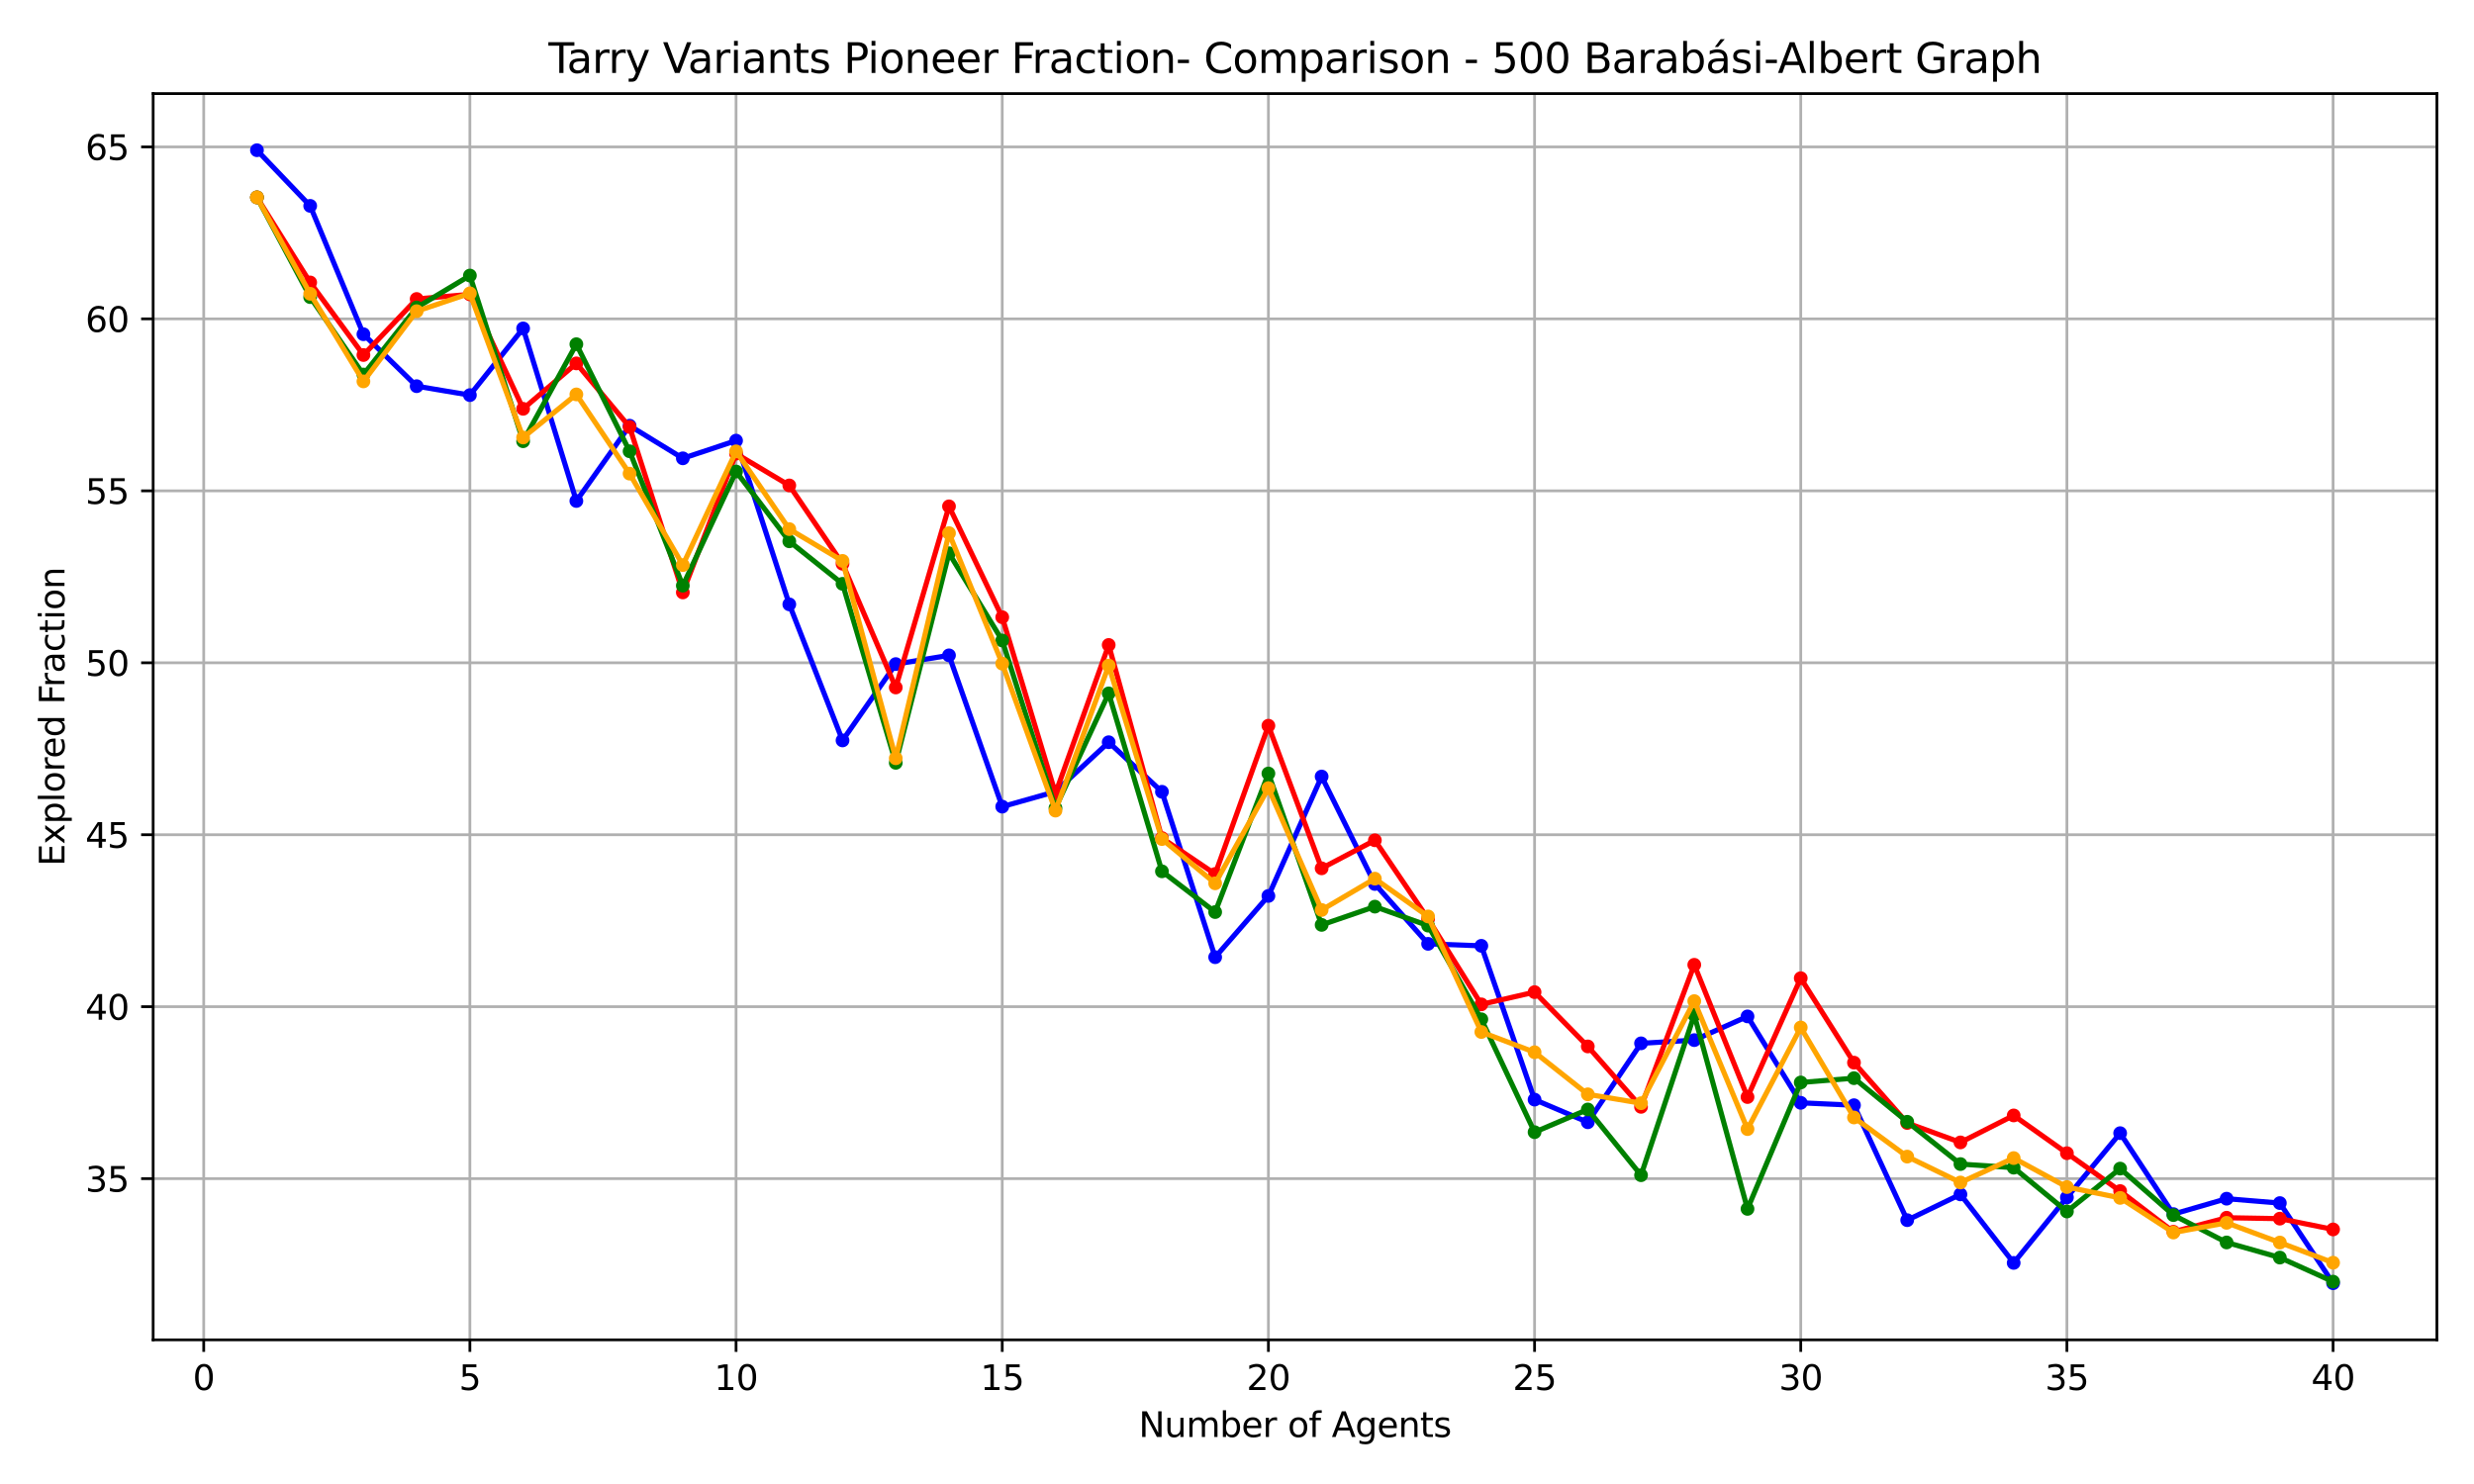 <?xml version="1.0" encoding="utf-8" standalone="no"?>
<!DOCTYPE svg PUBLIC "-//W3C//DTD SVG 1.1//EN"
  "http://www.w3.org/Graphics/SVG/1.1/DTD/svg11.dtd">
<svg xmlns:xlink="http://www.w3.org/1999/xlink" width="720pt" height="432pt" viewBox="0 0 720 432" xmlns="http://www.w3.org/2000/svg" version="1.1">
 <defs>
  <style type="text/css">*{stroke-linejoin: round; stroke-linecap: butt}</style>
 </defs>
 <g id="figure_1">
  <g id="patch_1">
   <path d="M 0 432 
L 720 432 
L 720 0 
L 0 0 
z
" style="fill: #ffffff"/>
  </g>
  <g id="axes_1">
   <g id="patch_2">
    <path d="M 44.57 390.04 
L 709.2 390.04 
L 709.2 27.24 
L 44.57 27.24 
z
" style="fill: #ffffff"/>
   </g>
   <g id="matplotlib.axis_1">
    <g id="xtick_1">
     <g id="line2d_1">
      <path d="M 59.288 390.04 
L 59.288 27.24 
" clip-path="url(#pe397359a7e)" style="fill: none; stroke: #b0b0b0; stroke-width: 0.8; stroke-linecap: square"/>
     </g>
     <g id="line2d_2">
      <defs>
       <path id="mcd920d64b9" d="M 0 0 
L 0 3.5 
" style="stroke: #000000; stroke-width: 0.8"/>
      </defs>
      <g>
       <use xlink:href="#mcd920d64b9" x="59.288" y="390.04" style="stroke: #000000; stroke-width: 0.8"/>
      </g>
     </g>
     <g id="text_1">
      <!-- 0 -->
      <g transform="translate(56.107 404.638) scale(0.1 -0.1)">
       <defs>
        <path id="DejaVuSans-30" d="M 2034 4250 
Q 1547 4250 1301 3770 
Q 1056 3291 1056 2328 
Q 1056 1369 1301 889 
Q 1547 409 2034 409 
Q 2525 409 2770 889 
Q 3016 1369 3016 2328 
Q 3016 3291 2770 3770 
Q 2525 4250 2034 4250 
z
M 2034 4750 
Q 2819 4750 3233 4129 
Q 3647 3509 3647 2328 
Q 3647 1150 3233 529 
Q 2819 -91 2034 -91 
Q 1250 -91 836 529 
Q 422 1150 422 2328 
Q 422 3509 836 4129 
Q 1250 4750 2034 4750 
z
" transform="scale(0.016)"/>
       </defs>
       <use xlink:href="#DejaVuSans-30"/>
      </g>
     </g>
    </g>
    <g id="xtick_2">
     <g id="line2d_3">
      <path d="M 136.751 390.04 
L 136.751 27.24 
" clip-path="url(#pe397359a7e)" style="fill: none; stroke: #b0b0b0; stroke-width: 0.8; stroke-linecap: square"/>
     </g>
     <g id="line2d_4">
      <g>
       <use xlink:href="#mcd920d64b9" x="136.751" y="390.04" style="stroke: #000000; stroke-width: 0.8"/>
      </g>
     </g>
     <g id="text_2">
      <!-- 5 -->
      <g transform="translate(133.569 404.638) scale(0.1 -0.1)">
       <defs>
        <path id="DejaVuSans-35" d="M 691 4666 
L 3169 4666 
L 3169 4134 
L 1269 4134 
L 1269 2991 
Q 1406 3038 1543 3061 
Q 1681 3084 1819 3084 
Q 2600 3084 3056 2656 
Q 3513 2228 3513 1497 
Q 3513 744 3044 326 
Q 2575 -91 1722 -91 
Q 1428 -91 1123 -41 
Q 819 9 494 109 
L 494 744 
Q 775 591 1075 516 
Q 1375 441 1709 441 
Q 2250 441 2565 725 
Q 2881 1009 2881 1497 
Q 2881 1984 2565 2268 
Q 2250 2553 1709 2553 
Q 1456 2553 1204 2497 
Q 953 2441 691 2322 
L 691 4666 
z
" transform="scale(0.016)"/>
       </defs>
       <use xlink:href="#DejaVuSans-35"/>
      </g>
     </g>
    </g>
    <g id="xtick_3">
     <g id="line2d_5">
      <path d="M 214.213 390.04 
L 214.213 27.24 
" clip-path="url(#pe397359a7e)" style="fill: none; stroke: #b0b0b0; stroke-width: 0.8; stroke-linecap: square"/>
     </g>
     <g id="line2d_6">
      <g>
       <use xlink:href="#mcd920d64b9" x="214.213" y="390.04" style="stroke: #000000; stroke-width: 0.8"/>
      </g>
     </g>
     <g id="text_3">
      <!-- 10 -->
      <g transform="translate(207.851 404.638) scale(0.1 -0.1)">
       <defs>
        <path id="DejaVuSans-31" d="M 794 531 
L 1825 531 
L 1825 4091 
L 703 3866 
L 703 4441 
L 1819 4666 
L 2450 4666 
L 2450 531 
L 3481 531 
L 3481 0 
L 794 0 
L 794 531 
z
" transform="scale(0.016)"/>
       </defs>
       <use xlink:href="#DejaVuSans-31"/>
       <use xlink:href="#DejaVuSans-30" x="63.623"/>
      </g>
     </g>
    </g>
    <g id="xtick_4">
     <g id="line2d_7">
      <path d="M 291.676 390.04 
L 291.676 27.24 
" clip-path="url(#pe397359a7e)" style="fill: none; stroke: #b0b0b0; stroke-width: 0.8; stroke-linecap: square"/>
     </g>
     <g id="line2d_8">
      <g>
       <use xlink:href="#mcd920d64b9" x="291.676" y="390.04" style="stroke: #000000; stroke-width: 0.8"/>
      </g>
     </g>
     <g id="text_4">
      <!-- 15 -->
      <g transform="translate(285.314 404.638) scale(0.1 -0.1)">
       <use xlink:href="#DejaVuSans-31"/>
       <use xlink:href="#DejaVuSans-35" x="63.623"/>
      </g>
     </g>
    </g>
    <g id="xtick_5">
     <g id="line2d_9">
      <path d="M 369.139 390.04 
L 369.139 27.24 
" clip-path="url(#pe397359a7e)" style="fill: none; stroke: #b0b0b0; stroke-width: 0.8; stroke-linecap: square"/>
     </g>
     <g id="line2d_10">
      <g>
       <use xlink:href="#mcd920d64b9" x="369.139" y="390.04" style="stroke: #000000; stroke-width: 0.8"/>
      </g>
     </g>
     <g id="text_5">
      <!-- 20 -->
      <g transform="translate(362.776 404.638) scale(0.1 -0.1)">
       <defs>
        <path id="DejaVuSans-32" d="M 1228 531 
L 3431 531 
L 3431 0 
L 469 0 
L 469 531 
Q 828 903 1448 1529 
Q 2069 2156 2228 2338 
Q 2531 2678 2651 2914 
Q 2772 3150 2772 3378 
Q 2772 3750 2511 3984 
Q 2250 4219 1831 4219 
Q 1534 4219 1204 4116 
Q 875 4013 500 3803 
L 500 4441 
Q 881 4594 1212 4672 
Q 1544 4750 1819 4750 
Q 2544 4750 2975 4387 
Q 3406 4025 3406 3419 
Q 3406 3131 3298 2873 
Q 3191 2616 2906 2266 
Q 2828 2175 2409 1742 
Q 1991 1309 1228 531 
z
" transform="scale(0.016)"/>
       </defs>
       <use xlink:href="#DejaVuSans-32"/>
       <use xlink:href="#DejaVuSans-30" x="63.623"/>
      </g>
     </g>
    </g>
    <g id="xtick_6">
     <g id="line2d_11">
      <path d="M 446.601 390.04 
L 446.601 27.24 
" clip-path="url(#pe397359a7e)" style="fill: none; stroke: #b0b0b0; stroke-width: 0.8; stroke-linecap: square"/>
     </g>
     <g id="line2d_12">
      <g>
       <use xlink:href="#mcd920d64b9" x="446.601" y="390.04" style="stroke: #000000; stroke-width: 0.8"/>
      </g>
     </g>
     <g id="text_6">
      <!-- 25 -->
      <g transform="translate(440.239 404.638) scale(0.1 -0.1)">
       <use xlink:href="#DejaVuSans-32"/>
       <use xlink:href="#DejaVuSans-35" x="63.623"/>
      </g>
     </g>
    </g>
    <g id="xtick_7">
     <g id="line2d_13">
      <path d="M 524.064 390.04 
L 524.064 27.24 
" clip-path="url(#pe397359a7e)" style="fill: none; stroke: #b0b0b0; stroke-width: 0.8; stroke-linecap: square"/>
     </g>
     <g id="line2d_14">
      <g>
       <use xlink:href="#mcd920d64b9" x="524.064" y="390.04" style="stroke: #000000; stroke-width: 0.8"/>
      </g>
     </g>
     <g id="text_7">
      <!-- 30 -->
      <g transform="translate(517.702 404.638) scale(0.1 -0.1)">
       <defs>
        <path id="DejaVuSans-33" d="M 2597 2516 
Q 3050 2419 3304 2112 
Q 3559 1806 3559 1356 
Q 3559 666 3084 287 
Q 2609 -91 1734 -91 
Q 1441 -91 1130 -33 
Q 819 25 488 141 
L 488 750 
Q 750 597 1062 519 
Q 1375 441 1716 441 
Q 2309 441 2620 675 
Q 2931 909 2931 1356 
Q 2931 1769 2642 2001 
Q 2353 2234 1838 2234 
L 1294 2234 
L 1294 2753 
L 1863 2753 
Q 2328 2753 2575 2939 
Q 2822 3125 2822 3475 
Q 2822 3834 2567 4026 
Q 2313 4219 1838 4219 
Q 1578 4219 1281 4162 
Q 984 4106 628 3988 
L 628 4550 
Q 988 4650 1302 4700 
Q 1616 4750 1894 4750 
Q 2613 4750 3031 4423 
Q 3450 4097 3450 3541 
Q 3450 3153 3228 2886 
Q 3006 2619 2597 2516 
z
" transform="scale(0.016)"/>
       </defs>
       <use xlink:href="#DejaVuSans-33"/>
       <use xlink:href="#DejaVuSans-30" x="63.623"/>
      </g>
     </g>
    </g>
    <g id="xtick_8">
     <g id="line2d_15">
      <path d="M 601.527 390.04 
L 601.527 27.24 
" clip-path="url(#pe397359a7e)" style="fill: none; stroke: #b0b0b0; stroke-width: 0.8; stroke-linecap: square"/>
     </g>
     <g id="line2d_16">
      <g>
       <use xlink:href="#mcd920d64b9" x="601.527" y="390.04" style="stroke: #000000; stroke-width: 0.8"/>
      </g>
     </g>
     <g id="text_8">
      <!-- 35 -->
      <g transform="translate(595.164 404.638) scale(0.1 -0.1)">
       <use xlink:href="#DejaVuSans-33"/>
       <use xlink:href="#DejaVuSans-35" x="63.623"/>
      </g>
     </g>
    </g>
    <g id="xtick_9">
     <g id="line2d_17">
      <path d="M 678.99 390.04 
L 678.99 27.24 
" clip-path="url(#pe397359a7e)" style="fill: none; stroke: #b0b0b0; stroke-width: 0.8; stroke-linecap: square"/>
     </g>
     <g id="line2d_18">
      <g>
       <use xlink:href="#mcd920d64b9" x="678.99" y="390.04" style="stroke: #000000; stroke-width: 0.8"/>
      </g>
     </g>
     <g id="text_9">
      <!-- 40 -->
      <g transform="translate(672.627 404.638) scale(0.1 -0.1)">
       <defs>
        <path id="DejaVuSans-34" d="M 2419 4116 
L 825 1625 
L 2419 1625 
L 2419 4116 
z
M 2253 4666 
L 3047 4666 
L 3047 1625 
L 3713 1625 
L 3713 1100 
L 3047 1100 
L 3047 0 
L 2419 0 
L 2419 1100 
L 313 1100 
L 313 1709 
L 2253 4666 
z
" transform="scale(0.016)"/>
       </defs>
       <use xlink:href="#DejaVuSans-34"/>
       <use xlink:href="#DejaVuSans-30" x="63.623"/>
      </g>
     </g>
    </g>
    <g id="text_10">
     <!-- Number of Agents -->
     <g transform="translate(331.397 418.317) scale(0.1 -0.1)">
      <defs>
       <path id="DejaVuSans-4e" d="M 628 4666 
L 1478 4666 
L 3547 763 
L 3547 4666 
L 4159 4666 
L 4159 0 
L 3309 0 
L 1241 3903 
L 1241 0 
L 628 0 
L 628 4666 
z
" transform="scale(0.016)"/>
       <path id="DejaVuSans-75" d="M 544 1381 
L 544 3500 
L 1119 3500 
L 1119 1403 
Q 1119 906 1312 657 
Q 1506 409 1894 409 
Q 2359 409 2629 706 
Q 2900 1003 2900 1516 
L 2900 3500 
L 3475 3500 
L 3475 0 
L 2900 0 
L 2900 538 
Q 2691 219 2414 64 
Q 2138 -91 1772 -91 
Q 1169 -91 856 284 
Q 544 659 544 1381 
z
M 1991 3584 
L 1991 3584 
z
" transform="scale(0.016)"/>
       <path id="DejaVuSans-6d" d="M 3328 2828 
Q 3544 3216 3844 3400 
Q 4144 3584 4550 3584 
Q 5097 3584 5394 3201 
Q 5691 2819 5691 2113 
L 5691 0 
L 5113 0 
L 5113 2094 
Q 5113 2597 4934 2840 
Q 4756 3084 4391 3084 
Q 3944 3084 3684 2787 
Q 3425 2491 3425 1978 
L 3425 0 
L 2847 0 
L 2847 2094 
Q 2847 2600 2669 2842 
Q 2491 3084 2119 3084 
Q 1678 3084 1418 2786 
Q 1159 2488 1159 1978 
L 1159 0 
L 581 0 
L 581 3500 
L 1159 3500 
L 1159 2956 
Q 1356 3278 1631 3431 
Q 1906 3584 2284 3584 
Q 2666 3584 2933 3390 
Q 3200 3197 3328 2828 
z
" transform="scale(0.016)"/>
       <path id="DejaVuSans-62" d="M 3116 1747 
Q 3116 2381 2855 2742 
Q 2594 3103 2138 3103 
Q 1681 3103 1420 2742 
Q 1159 2381 1159 1747 
Q 1159 1113 1420 752 
Q 1681 391 2138 391 
Q 2594 391 2855 752 
Q 3116 1113 3116 1747 
z
M 1159 2969 
Q 1341 3281 1617 3432 
Q 1894 3584 2278 3584 
Q 2916 3584 3314 3078 
Q 3713 2572 3713 1747 
Q 3713 922 3314 415 
Q 2916 -91 2278 -91 
Q 1894 -91 1617 61 
Q 1341 213 1159 525 
L 1159 0 
L 581 0 
L 581 4863 
L 1159 4863 
L 1159 2969 
z
" transform="scale(0.016)"/>
       <path id="DejaVuSans-65" d="M 3597 1894 
L 3597 1613 
L 953 1613 
Q 991 1019 1311 708 
Q 1631 397 2203 397 
Q 2534 397 2845 478 
Q 3156 559 3463 722 
L 3463 178 
Q 3153 47 2828 -22 
Q 2503 -91 2169 -91 
Q 1331 -91 842 396 
Q 353 884 353 1716 
Q 353 2575 817 3079 
Q 1281 3584 2069 3584 
Q 2775 3584 3186 3129 
Q 3597 2675 3597 1894 
z
M 3022 2063 
Q 3016 2534 2758 2815 
Q 2500 3097 2075 3097 
Q 1594 3097 1305 2825 
Q 1016 2553 972 2059 
L 3022 2063 
z
" transform="scale(0.016)"/>
       <path id="DejaVuSans-72" d="M 2631 2963 
Q 2534 3019 2420 3045 
Q 2306 3072 2169 3072 
Q 1681 3072 1420 2755 
Q 1159 2438 1159 1844 
L 1159 0 
L 581 0 
L 581 3500 
L 1159 3500 
L 1159 2956 
Q 1341 3275 1631 3429 
Q 1922 3584 2338 3584 
Q 2397 3584 2469 3576 
Q 2541 3569 2628 3553 
L 2631 2963 
z
" transform="scale(0.016)"/>
       <path id="DejaVuSans-20" transform="scale(0.016)"/>
       <path id="DejaVuSans-6f" d="M 1959 3097 
Q 1497 3097 1228 2736 
Q 959 2375 959 1747 
Q 959 1119 1226 758 
Q 1494 397 1959 397 
Q 2419 397 2687 759 
Q 2956 1122 2956 1747 
Q 2956 2369 2687 2733 
Q 2419 3097 1959 3097 
z
M 1959 3584 
Q 2709 3584 3137 3096 
Q 3566 2609 3566 1747 
Q 3566 888 3137 398 
Q 2709 -91 1959 -91 
Q 1206 -91 779 398 
Q 353 888 353 1747 
Q 353 2609 779 3096 
Q 1206 3584 1959 3584 
z
" transform="scale(0.016)"/>
       <path id="DejaVuSans-66" d="M 2375 4863 
L 2375 4384 
L 1825 4384 
Q 1516 4384 1395 4259 
Q 1275 4134 1275 3809 
L 1275 3500 
L 2222 3500 
L 2222 3053 
L 1275 3053 
L 1275 0 
L 697 0 
L 697 3053 
L 147 3053 
L 147 3500 
L 697 3500 
L 697 3744 
Q 697 4328 969 4595 
Q 1241 4863 1831 4863 
L 2375 4863 
z
" transform="scale(0.016)"/>
       <path id="DejaVuSans-41" d="M 2188 4044 
L 1331 1722 
L 3047 1722 
L 2188 4044 
z
M 1831 4666 
L 2547 4666 
L 4325 0 
L 3669 0 
L 3244 1197 
L 1141 1197 
L 716 0 
L 50 0 
L 1831 4666 
z
" transform="scale(0.016)"/>
       <path id="DejaVuSans-67" d="M 2906 1791 
Q 2906 2416 2648 2759 
Q 2391 3103 1925 3103 
Q 1463 3103 1205 2759 
Q 947 2416 947 1791 
Q 947 1169 1205 825 
Q 1463 481 1925 481 
Q 2391 481 2648 825 
Q 2906 1169 2906 1791 
z
M 3481 434 
Q 3481 -459 3084 -895 
Q 2688 -1331 1869 -1331 
Q 1566 -1331 1297 -1286 
Q 1028 -1241 775 -1147 
L 775 -588 
Q 1028 -725 1275 -790 
Q 1522 -856 1778 -856 
Q 2344 -856 2625 -561 
Q 2906 -266 2906 331 
L 2906 616 
Q 2728 306 2450 153 
Q 2172 0 1784 0 
Q 1141 0 747 490 
Q 353 981 353 1791 
Q 353 2603 747 3093 
Q 1141 3584 1784 3584 
Q 2172 3584 2450 3431 
Q 2728 3278 2906 2969 
L 2906 3500 
L 3481 3500 
L 3481 434 
z
" transform="scale(0.016)"/>
       <path id="DejaVuSans-6e" d="M 3513 2113 
L 3513 0 
L 2938 0 
L 2938 2094 
Q 2938 2591 2744 2837 
Q 2550 3084 2163 3084 
Q 1697 3084 1428 2787 
Q 1159 2491 1159 1978 
L 1159 0 
L 581 0 
L 581 3500 
L 1159 3500 
L 1159 2956 
Q 1366 3272 1645 3428 
Q 1925 3584 2291 3584 
Q 2894 3584 3203 3211 
Q 3513 2838 3513 2113 
z
" transform="scale(0.016)"/>
       <path id="DejaVuSans-74" d="M 1172 4494 
L 1172 3500 
L 2356 3500 
L 2356 3053 
L 1172 3053 
L 1172 1153 
Q 1172 725 1289 603 
Q 1406 481 1766 481 
L 2356 481 
L 2356 0 
L 1766 0 
Q 1100 0 847 248 
Q 594 497 594 1153 
L 594 3053 
L 172 3053 
L 172 3500 
L 594 3500 
L 594 4494 
L 1172 4494 
z
" transform="scale(0.016)"/>
       <path id="DejaVuSans-73" d="M 2834 3397 
L 2834 2853 
Q 2591 2978 2328 3040 
Q 2066 3103 1784 3103 
Q 1356 3103 1142 2972 
Q 928 2841 928 2578 
Q 928 2378 1081 2264 
Q 1234 2150 1697 2047 
L 1894 2003 
Q 2506 1872 2764 1633 
Q 3022 1394 3022 966 
Q 3022 478 2636 193 
Q 2250 -91 1575 -91 
Q 1294 -91 989 -36 
Q 684 19 347 128 
L 347 722 
Q 666 556 975 473 
Q 1284 391 1588 391 
Q 1994 391 2212 530 
Q 2431 669 2431 922 
Q 2431 1156 2273 1281 
Q 2116 1406 1581 1522 
L 1381 1569 
Q 847 1681 609 1914 
Q 372 2147 372 2553 
Q 372 3047 722 3315 
Q 1072 3584 1716 3584 
Q 2034 3584 2315 3537 
Q 2597 3491 2834 3397 
z
" transform="scale(0.016)"/>
      </defs>
      <use xlink:href="#DejaVuSans-4e"/>
      <use xlink:href="#DejaVuSans-75" x="74.805"/>
      <use xlink:href="#DejaVuSans-6d" x="138.184"/>
      <use xlink:href="#DejaVuSans-62" x="235.596"/>
      <use xlink:href="#DejaVuSans-65" x="299.072"/>
      <use xlink:href="#DejaVuSans-72" x="360.596"/>
      <use xlink:href="#DejaVuSans-20" x="401.709"/>
      <use xlink:href="#DejaVuSans-6f" x="433.496"/>
      <use xlink:href="#DejaVuSans-66" x="494.678"/>
      <use xlink:href="#DejaVuSans-20" x="529.883"/>
      <use xlink:href="#DejaVuSans-41" x="561.67"/>
      <use xlink:href="#DejaVuSans-67" x="630.078"/>
      <use xlink:href="#DejaVuSans-65" x="693.555"/>
      <use xlink:href="#DejaVuSans-6e" x="755.078"/>
      <use xlink:href="#DejaVuSans-74" x="818.457"/>
      <use xlink:href="#DejaVuSans-73" x="857.666"/>
     </g>
    </g>
   </g>
   <g id="matplotlib.axis_2">
    <g id="ytick_1">
     <g id="line2d_19">
      <path d="M 44.57 343.111 
L 709.2 343.111 
" clip-path="url(#pe397359a7e)" style="fill: none; stroke: #b0b0b0; stroke-width: 0.8; stroke-linecap: square"/>
     </g>
     <g id="line2d_20">
      <defs>
       <path id="m35a912ba2f" d="M 0 0 
L -3.5 0 
" style="stroke: #000000; stroke-width: 0.8"/>
      </defs>
      <g>
       <use xlink:href="#m35a912ba2f" x="44.57" y="343.111" style="stroke: #000000; stroke-width: 0.8"/>
      </g>
     </g>
     <g id="text_11">
      <!-- 35 -->
      <g transform="translate(24.845 346.911) scale(0.1 -0.1)">
       <use xlink:href="#DejaVuSans-33"/>
       <use xlink:href="#DejaVuSans-35" x="63.623"/>
      </g>
     </g>
    </g>
    <g id="ytick_2">
     <g id="line2d_21">
      <path d="M 44.57 293.054 
L 709.2 293.054 
" clip-path="url(#pe397359a7e)" style="fill: none; stroke: #b0b0b0; stroke-width: 0.8; stroke-linecap: square"/>
     </g>
     <g id="line2d_22">
      <g>
       <use xlink:href="#m35a912ba2f" x="44.57" y="293.054" style="stroke: #000000; stroke-width: 0.8"/>
      </g>
     </g>
     <g id="text_12">
      <!-- 40 -->
      <g transform="translate(24.845 296.853) scale(0.1 -0.1)">
       <use xlink:href="#DejaVuSans-34"/>
       <use xlink:href="#DejaVuSans-30" x="63.623"/>
      </g>
     </g>
    </g>
    <g id="ytick_3">
     <g id="line2d_23">
      <path d="M 44.57 242.997 
L 709.2 242.997 
" clip-path="url(#pe397359a7e)" style="fill: none; stroke: #b0b0b0; stroke-width: 0.8; stroke-linecap: square"/>
     </g>
     <g id="line2d_24">
      <g>
       <use xlink:href="#m35a912ba2f" x="44.57" y="242.997" style="stroke: #000000; stroke-width: 0.8"/>
      </g>
     </g>
     <g id="text_13">
      <!-- 45 -->
      <g transform="translate(24.845 246.796) scale(0.1 -0.1)">
       <use xlink:href="#DejaVuSans-34"/>
       <use xlink:href="#DejaVuSans-35" x="63.623"/>
      </g>
     </g>
    </g>
    <g id="ytick_4">
     <g id="line2d_25">
      <path d="M 44.57 192.94 
L 709.2 192.94 
" clip-path="url(#pe397359a7e)" style="fill: none; stroke: #b0b0b0; stroke-width: 0.8; stroke-linecap: square"/>
     </g>
     <g id="line2d_26">
      <g>
       <use xlink:href="#m35a912ba2f" x="44.57" y="192.94" style="stroke: #000000; stroke-width: 0.8"/>
      </g>
     </g>
     <g id="text_14">
      <!-- 50 -->
      <g transform="translate(24.845 196.739) scale(0.1 -0.1)">
       <use xlink:href="#DejaVuSans-35"/>
       <use xlink:href="#DejaVuSans-30" x="63.623"/>
      </g>
     </g>
    </g>
    <g id="ytick_5">
     <g id="line2d_27">
      <path d="M 44.57 142.883 
L 709.2 142.883 
" clip-path="url(#pe397359a7e)" style="fill: none; stroke: #b0b0b0; stroke-width: 0.8; stroke-linecap: square"/>
     </g>
     <g id="line2d_28">
      <g>
       <use xlink:href="#m35a912ba2f" x="44.57" y="142.883" style="stroke: #000000; stroke-width: 0.8"/>
      </g>
     </g>
     <g id="text_15">
      <!-- 55 -->
      <g transform="translate(24.845 146.682) scale(0.1 -0.1)">
       <use xlink:href="#DejaVuSans-35"/>
       <use xlink:href="#DejaVuSans-35" x="63.623"/>
      </g>
     </g>
    </g>
    <g id="ytick_6">
     <g id="line2d_29">
      <path d="M 44.57 92.825 
L 709.2 92.825 
" clip-path="url(#pe397359a7e)" style="fill: none; stroke: #b0b0b0; stroke-width: 0.8; stroke-linecap: square"/>
     </g>
     <g id="line2d_30">
      <g>
       <use xlink:href="#m35a912ba2f" x="44.57" y="92.825" style="stroke: #000000; stroke-width: 0.8"/>
      </g>
     </g>
     <g id="text_16">
      <!-- 60 -->
      <g transform="translate(24.845 96.625) scale(0.1 -0.1)">
       <defs>
        <path id="DejaVuSans-36" d="M 2113 2584 
Q 1688 2584 1439 2293 
Q 1191 2003 1191 1497 
Q 1191 994 1439 701 
Q 1688 409 2113 409 
Q 2538 409 2786 701 
Q 3034 994 3034 1497 
Q 3034 2003 2786 2293 
Q 2538 2584 2113 2584 
z
M 3366 4563 
L 3366 3988 
Q 3128 4100 2886 4159 
Q 2644 4219 2406 4219 
Q 1781 4219 1451 3797 
Q 1122 3375 1075 2522 
Q 1259 2794 1537 2939 
Q 1816 3084 2150 3084 
Q 2853 3084 3261 2657 
Q 3669 2231 3669 1497 
Q 3669 778 3244 343 
Q 2819 -91 2113 -91 
Q 1303 -91 875 529 
Q 447 1150 447 2328 
Q 447 3434 972 4092 
Q 1497 4750 2381 4750 
Q 2619 4750 2861 4703 
Q 3103 4656 3366 4563 
z
" transform="scale(0.016)"/>
       </defs>
       <use xlink:href="#DejaVuSans-36"/>
       <use xlink:href="#DejaVuSans-30" x="63.623"/>
      </g>
     </g>
    </g>
    <g id="ytick_7">
     <g id="line2d_31">
      <path d="M 44.57 42.768 
L 709.2 42.768 
" clip-path="url(#pe397359a7e)" style="fill: none; stroke: #b0b0b0; stroke-width: 0.8; stroke-linecap: square"/>
     </g>
     <g id="line2d_32">
      <g>
       <use xlink:href="#m35a912ba2f" x="44.57" y="42.768" style="stroke: #000000; stroke-width: 0.8"/>
      </g>
     </g>
     <g id="text_17">
      <!-- 65 -->
      <g transform="translate(24.845 46.567) scale(0.1 -0.1)">
       <use xlink:href="#DejaVuSans-36"/>
       <use xlink:href="#DejaVuSans-35" x="63.623"/>
      </g>
     </g>
    </g>
    <g id="text_18">
     <!-- Explored Fraction -->
     <g transform="translate(18.765 252.124) rotate(-90) scale(0.1 -0.1)">
      <defs>
       <path id="DejaVuSans-45" d="M 628 4666 
L 3578 4666 
L 3578 4134 
L 1259 4134 
L 1259 2753 
L 3481 2753 
L 3481 2222 
L 1259 2222 
L 1259 531 
L 3634 531 
L 3634 0 
L 628 0 
L 628 4666 
z
" transform="scale(0.016)"/>
       <path id="DejaVuSans-78" d="M 3513 3500 
L 2247 1797 
L 3578 0 
L 2900 0 
L 1881 1375 
L 863 0 
L 184 0 
L 1544 1831 
L 300 3500 
L 978 3500 
L 1906 2253 
L 2834 3500 
L 3513 3500 
z
" transform="scale(0.016)"/>
       <path id="DejaVuSans-70" d="M 1159 525 
L 1159 -1331 
L 581 -1331 
L 581 3500 
L 1159 3500 
L 1159 2969 
Q 1341 3281 1617 3432 
Q 1894 3584 2278 3584 
Q 2916 3584 3314 3078 
Q 3713 2572 3713 1747 
Q 3713 922 3314 415 
Q 2916 -91 2278 -91 
Q 1894 -91 1617 61 
Q 1341 213 1159 525 
z
M 3116 1747 
Q 3116 2381 2855 2742 
Q 2594 3103 2138 3103 
Q 1681 3103 1420 2742 
Q 1159 2381 1159 1747 
Q 1159 1113 1420 752 
Q 1681 391 2138 391 
Q 2594 391 2855 752 
Q 3116 1113 3116 1747 
z
" transform="scale(0.016)"/>
       <path id="DejaVuSans-6c" d="M 603 4863 
L 1178 4863 
L 1178 0 
L 603 0 
L 603 4863 
z
" transform="scale(0.016)"/>
       <path id="DejaVuSans-64" d="M 2906 2969 
L 2906 4863 
L 3481 4863 
L 3481 0 
L 2906 0 
L 2906 525 
Q 2725 213 2448 61 
Q 2172 -91 1784 -91 
Q 1150 -91 751 415 
Q 353 922 353 1747 
Q 353 2572 751 3078 
Q 1150 3584 1784 3584 
Q 2172 3584 2448 3432 
Q 2725 3281 2906 2969 
z
M 947 1747 
Q 947 1113 1208 752 
Q 1469 391 1925 391 
Q 2381 391 2643 752 
Q 2906 1113 2906 1747 
Q 2906 2381 2643 2742 
Q 2381 3103 1925 3103 
Q 1469 3103 1208 2742 
Q 947 2381 947 1747 
z
" transform="scale(0.016)"/>
       <path id="DejaVuSans-46" d="M 628 4666 
L 3309 4666 
L 3309 4134 
L 1259 4134 
L 1259 2759 
L 3109 2759 
L 3109 2228 
L 1259 2228 
L 1259 0 
L 628 0 
L 628 4666 
z
" transform="scale(0.016)"/>
       <path id="DejaVuSans-61" d="M 2194 1759 
Q 1497 1759 1228 1600 
Q 959 1441 959 1056 
Q 959 750 1161 570 
Q 1363 391 1709 391 
Q 2188 391 2477 730 
Q 2766 1069 2766 1631 
L 2766 1759 
L 2194 1759 
z
M 3341 1997 
L 3341 0 
L 2766 0 
L 2766 531 
Q 2569 213 2275 61 
Q 1981 -91 1556 -91 
Q 1019 -91 701 211 
Q 384 513 384 1019 
Q 384 1609 779 1909 
Q 1175 2209 1959 2209 
L 2766 2209 
L 2766 2266 
Q 2766 2663 2505 2880 
Q 2244 3097 1772 3097 
Q 1472 3097 1187 3025 
Q 903 2953 641 2809 
L 641 3341 
Q 956 3463 1253 3523 
Q 1550 3584 1831 3584 
Q 2591 3584 2966 3190 
Q 3341 2797 3341 1997 
z
" transform="scale(0.016)"/>
       <path id="DejaVuSans-63" d="M 3122 3366 
L 3122 2828 
Q 2878 2963 2633 3030 
Q 2388 3097 2138 3097 
Q 1578 3097 1268 2742 
Q 959 2388 959 1747 
Q 959 1106 1268 751 
Q 1578 397 2138 397 
Q 2388 397 2633 464 
Q 2878 531 3122 666 
L 3122 134 
Q 2881 22 2623 -34 
Q 2366 -91 2075 -91 
Q 1284 -91 818 406 
Q 353 903 353 1747 
Q 353 2603 823 3093 
Q 1294 3584 2113 3584 
Q 2378 3584 2631 3529 
Q 2884 3475 3122 3366 
z
" transform="scale(0.016)"/>
       <path id="DejaVuSans-69" d="M 603 3500 
L 1178 3500 
L 1178 0 
L 603 0 
L 603 3500 
z
M 603 4863 
L 1178 4863 
L 1178 4134 
L 603 4134 
L 603 4863 
z
" transform="scale(0.016)"/>
      </defs>
      <use xlink:href="#DejaVuSans-45"/>
      <use xlink:href="#DejaVuSans-78" x="63.184"/>
      <use xlink:href="#DejaVuSans-70" x="122.363"/>
      <use xlink:href="#DejaVuSans-6c" x="185.84"/>
      <use xlink:href="#DejaVuSans-6f" x="213.623"/>
      <use xlink:href="#DejaVuSans-72" x="274.805"/>
      <use xlink:href="#DejaVuSans-65" x="313.668"/>
      <use xlink:href="#DejaVuSans-64" x="375.191"/>
      <use xlink:href="#DejaVuSans-20" x="438.668"/>
      <use xlink:href="#DejaVuSans-46" x="470.455"/>
      <use xlink:href="#DejaVuSans-72" x="520.725"/>
      <use xlink:href="#DejaVuSans-61" x="561.838"/>
      <use xlink:href="#DejaVuSans-63" x="623.117"/>
      <use xlink:href="#DejaVuSans-74" x="678.098"/>
      <use xlink:href="#DejaVuSans-69" x="717.307"/>
      <use xlink:href="#DejaVuSans-6f" x="745.09"/>
      <use xlink:href="#DejaVuSans-6e" x="806.271"/>
     </g>
    </g>
   </g>
   <g id="line2d_33">
    <path d="M 74.78 43.731 
L 90.273 59.93 
L 105.766 97.292 
L 121.258 112.421 
L 136.751 115.021 
L 152.243 95.606 
L 167.736 145.837 
L 183.228 123.924 
L 198.721 133.418 
L 214.213 128.271 
L 229.706 175.932 
L 245.198 215.544 
L 260.691 193.321 
L 276.183 190.777 
L 291.676 234.814 
L 307.169 230.447 
L 322.661 216.067 
L 338.154 230.49 
L 353.646 278.643 
L 369.139 260.812 
L 384.631 226.05 
L 400.124 257.329 
L 415.616 274.757 
L 431.109 275.335 
L 446.601 320.102 
L 462.094 326.697 
L 477.587 303.721 
L 493.079 302.784 
L 508.572 295.879 
L 524.064 321.037 
L 539.557 321.732 
L 555.049 355.196 
L 570.542 347.693 
L 586.034 367.636 
L 601.527 348.575 
L 617.019 329.871 
L 632.512 353.434 
L 648.004 348.945 
L 663.497 350.222 
L 678.99 373.549 
" clip-path="url(#pe397359a7e)" style="fill: none; stroke: #0000ff; stroke-width: 1.5; stroke-linecap: square"/>
    <defs>
     <path id="m57c8714c3b" d="M 0 1.5 
C 0.398 1.5 0.779 1.342 1.061 1.061 
C 1.342 0.779 1.5 0.398 1.5 0 
C 1.5 -0.398 1.342 -0.779 1.061 -1.061 
C 0.779 -1.342 0.398 -1.5 0 -1.5 
C -0.398 -1.5 -0.779 -1.342 -1.061 -1.061 
C -1.342 -0.779 -1.5 -0.398 -1.5 0 
C -1.5 0.398 -1.342 0.779 -1.061 1.061 
C -0.779 1.342 -0.398 1.5 0 1.5 
z
" style="stroke: #0000ff"/>
    </defs>
    <g clip-path="url(#pe397359a7e)">
     <use xlink:href="#m57c8714c3b" x="74.78" y="43.731" style="fill: #0000ff; stroke: #0000ff"/>
     <use xlink:href="#m57c8714c3b" x="90.273" y="59.93" style="fill: #0000ff; stroke: #0000ff"/>
     <use xlink:href="#m57c8714c3b" x="105.766" y="97.292" style="fill: #0000ff; stroke: #0000ff"/>
     <use xlink:href="#m57c8714c3b" x="121.258" y="112.421" style="fill: #0000ff; stroke: #0000ff"/>
     <use xlink:href="#m57c8714c3b" x="136.751" y="115.021" style="fill: #0000ff; stroke: #0000ff"/>
     <use xlink:href="#m57c8714c3b" x="152.243" y="95.606" style="fill: #0000ff; stroke: #0000ff"/>
     <use xlink:href="#m57c8714c3b" x="167.736" y="145.837" style="fill: #0000ff; stroke: #0000ff"/>
     <use xlink:href="#m57c8714c3b" x="183.228" y="123.924" style="fill: #0000ff; stroke: #0000ff"/>
     <use xlink:href="#m57c8714c3b" x="198.721" y="133.418" style="fill: #0000ff; stroke: #0000ff"/>
     <use xlink:href="#m57c8714c3b" x="214.213" y="128.271" style="fill: #0000ff; stroke: #0000ff"/>
     <use xlink:href="#m57c8714c3b" x="229.706" y="175.932" style="fill: #0000ff; stroke: #0000ff"/>
     <use xlink:href="#m57c8714c3b" x="245.198" y="215.544" style="fill: #0000ff; stroke: #0000ff"/>
     <use xlink:href="#m57c8714c3b" x="260.691" y="193.321" style="fill: #0000ff; stroke: #0000ff"/>
     <use xlink:href="#m57c8714c3b" x="276.183" y="190.777" style="fill: #0000ff; stroke: #0000ff"/>
     <use xlink:href="#m57c8714c3b" x="291.676" y="234.814" style="fill: #0000ff; stroke: #0000ff"/>
     <use xlink:href="#m57c8714c3b" x="307.169" y="230.447" style="fill: #0000ff; stroke: #0000ff"/>
     <use xlink:href="#m57c8714c3b" x="322.661" y="216.067" style="fill: #0000ff; stroke: #0000ff"/>
     <use xlink:href="#m57c8714c3b" x="338.154" y="230.49" style="fill: #0000ff; stroke: #0000ff"/>
     <use xlink:href="#m57c8714c3b" x="353.646" y="278.643" style="fill: #0000ff; stroke: #0000ff"/>
     <use xlink:href="#m57c8714c3b" x="369.139" y="260.812" style="fill: #0000ff; stroke: #0000ff"/>
     <use xlink:href="#m57c8714c3b" x="384.631" y="226.05" style="fill: #0000ff; stroke: #0000ff"/>
     <use xlink:href="#m57c8714c3b" x="400.124" y="257.329" style="fill: #0000ff; stroke: #0000ff"/>
     <use xlink:href="#m57c8714c3b" x="415.616" y="274.757" style="fill: #0000ff; stroke: #0000ff"/>
     <use xlink:href="#m57c8714c3b" x="431.109" y="275.335" style="fill: #0000ff; stroke: #0000ff"/>
     <use xlink:href="#m57c8714c3b" x="446.601" y="320.102" style="fill: #0000ff; stroke: #0000ff"/>
     <use xlink:href="#m57c8714c3b" x="462.094" y="326.697" style="fill: #0000ff; stroke: #0000ff"/>
     <use xlink:href="#m57c8714c3b" x="477.587" y="303.721" style="fill: #0000ff; stroke: #0000ff"/>
     <use xlink:href="#m57c8714c3b" x="493.079" y="302.784" style="fill: #0000ff; stroke: #0000ff"/>
     <use xlink:href="#m57c8714c3b" x="508.572" y="295.879" style="fill: #0000ff; stroke: #0000ff"/>
     <use xlink:href="#m57c8714c3b" x="524.064" y="321.037" style="fill: #0000ff; stroke: #0000ff"/>
     <use xlink:href="#m57c8714c3b" x="539.557" y="321.732" style="fill: #0000ff; stroke: #0000ff"/>
     <use xlink:href="#m57c8714c3b" x="555.049" y="355.196" style="fill: #0000ff; stroke: #0000ff"/>
     <use xlink:href="#m57c8714c3b" x="570.542" y="347.693" style="fill: #0000ff; stroke: #0000ff"/>
     <use xlink:href="#m57c8714c3b" x="586.034" y="367.636" style="fill: #0000ff; stroke: #0000ff"/>
     <use xlink:href="#m57c8714c3b" x="601.527" y="348.575" style="fill: #0000ff; stroke: #0000ff"/>
     <use xlink:href="#m57c8714c3b" x="617.019" y="329.871" style="fill: #0000ff; stroke: #0000ff"/>
     <use xlink:href="#m57c8714c3b" x="632.512" y="353.434" style="fill: #0000ff; stroke: #0000ff"/>
     <use xlink:href="#m57c8714c3b" x="648.004" y="348.945" style="fill: #0000ff; stroke: #0000ff"/>
     <use xlink:href="#m57c8714c3b" x="663.497" y="350.222" style="fill: #0000ff; stroke: #0000ff"/>
     <use xlink:href="#m57c8714c3b" x="678.99" y="373.549" style="fill: #0000ff; stroke: #0000ff"/>
    </g>
   </g>
   <g id="line2d_34">
    <path d="M 74.78 57.457 
L 90.273 82.222 
L 105.766 103.348 
L 121.258 87.036 
L 136.751 85.69 
L 152.243 119.005 
L 167.736 105.788 
L 183.228 124.294 
L 198.721 172.459 
L 214.213 132.065 
L 229.706 141.315 
L 245.198 164.11 
L 260.691 200.128 
L 276.183 147.399 
L 291.676 179.682 
L 307.169 230.989 
L 322.661 187.751 
L 338.154 243.969 
L 353.646 254.419 
L 369.139 211.26 
L 384.631 252.774 
L 400.124 244.612 
L 415.616 267.493 
L 431.109 292.374 
L 446.601 288.814 
L 462.094 304.621 
L 477.587 322.208 
L 493.079 280.858 
L 508.572 319.354 
L 524.064 284.757 
L 539.557 309.341 
L 555.049 326.909 
L 570.542 332.56 
L 586.034 324.71 
L 601.527 335.704 
L 617.019 346.727 
L 632.512 358.58 
L 648.004 354.488 
L 663.497 354.753 
L 678.99 357.893 
" clip-path="url(#pe397359a7e)" style="fill: none; stroke: #ff0000; stroke-width: 1.5; stroke-linecap: square"/>
    <defs>
     <path id="m507f7a2388" d="M 0 1.5 
C 0.398 1.5 0.779 1.342 1.061 1.061 
C 1.342 0.779 1.5 0.398 1.5 0 
C 1.5 -0.398 1.342 -0.779 1.061 -1.061 
C 0.779 -1.342 0.398 -1.5 0 -1.5 
C -0.398 -1.5 -0.779 -1.342 -1.061 -1.061 
C -1.342 -0.779 -1.5 -0.398 -1.5 0 
C -1.5 0.398 -1.342 0.779 -1.061 1.061 
C -0.779 1.342 -0.398 1.5 0 1.5 
z
" style="stroke: #ff0000"/>
    </defs>
    <g clip-path="url(#pe397359a7e)">
     <use xlink:href="#m507f7a2388" x="74.78" y="57.457" style="fill: #ff0000; stroke: #ff0000"/>
     <use xlink:href="#m507f7a2388" x="90.273" y="82.222" style="fill: #ff0000; stroke: #ff0000"/>
     <use xlink:href="#m507f7a2388" x="105.766" y="103.348" style="fill: #ff0000; stroke: #ff0000"/>
     <use xlink:href="#m507f7a2388" x="121.258" y="87.036" style="fill: #ff0000; stroke: #ff0000"/>
     <use xlink:href="#m507f7a2388" x="136.751" y="85.69" style="fill: #ff0000; stroke: #ff0000"/>
     <use xlink:href="#m507f7a2388" x="152.243" y="119.005" style="fill: #ff0000; stroke: #ff0000"/>
     <use xlink:href="#m507f7a2388" x="167.736" y="105.788" style="fill: #ff0000; stroke: #ff0000"/>
     <use xlink:href="#m507f7a2388" x="183.228" y="124.294" style="fill: #ff0000; stroke: #ff0000"/>
     <use xlink:href="#m507f7a2388" x="198.721" y="172.459" style="fill: #ff0000; stroke: #ff0000"/>
     <use xlink:href="#m507f7a2388" x="214.213" y="132.065" style="fill: #ff0000; stroke: #ff0000"/>
     <use xlink:href="#m507f7a2388" x="229.706" y="141.315" style="fill: #ff0000; stroke: #ff0000"/>
     <use xlink:href="#m507f7a2388" x="245.198" y="164.11" style="fill: #ff0000; stroke: #ff0000"/>
     <use xlink:href="#m507f7a2388" x="260.691" y="200.128" style="fill: #ff0000; stroke: #ff0000"/>
     <use xlink:href="#m507f7a2388" x="276.183" y="147.399" style="fill: #ff0000; stroke: #ff0000"/>
     <use xlink:href="#m507f7a2388" x="291.676" y="179.682" style="fill: #ff0000; stroke: #ff0000"/>
     <use xlink:href="#m507f7a2388" x="307.169" y="230.989" style="fill: #ff0000; stroke: #ff0000"/>
     <use xlink:href="#m507f7a2388" x="322.661" y="187.751" style="fill: #ff0000; stroke: #ff0000"/>
     <use xlink:href="#m507f7a2388" x="338.154" y="243.969" style="fill: #ff0000; stroke: #ff0000"/>
     <use xlink:href="#m507f7a2388" x="353.646" y="254.419" style="fill: #ff0000; stroke: #ff0000"/>
     <use xlink:href="#m507f7a2388" x="369.139" y="211.26" style="fill: #ff0000; stroke: #ff0000"/>
     <use xlink:href="#m507f7a2388" x="384.631" y="252.774" style="fill: #ff0000; stroke: #ff0000"/>
     <use xlink:href="#m507f7a2388" x="400.124" y="244.612" style="fill: #ff0000; stroke: #ff0000"/>
     <use xlink:href="#m507f7a2388" x="415.616" y="267.493" style="fill: #ff0000; stroke: #ff0000"/>
     <use xlink:href="#m507f7a2388" x="431.109" y="292.374" style="fill: #ff0000; stroke: #ff0000"/>
     <use xlink:href="#m507f7a2388" x="446.601" y="288.814" style="fill: #ff0000; stroke: #ff0000"/>
     <use xlink:href="#m507f7a2388" x="462.094" y="304.621" style="fill: #ff0000; stroke: #ff0000"/>
     <use xlink:href="#m507f7a2388" x="477.587" y="322.208" style="fill: #ff0000; stroke: #ff0000"/>
     <use xlink:href="#m507f7a2388" x="493.079" y="280.858" style="fill: #ff0000; stroke: #ff0000"/>
     <use xlink:href="#m507f7a2388" x="508.572" y="319.354" style="fill: #ff0000; stroke: #ff0000"/>
     <use xlink:href="#m507f7a2388" x="524.064" y="284.757" style="fill: #ff0000; stroke: #ff0000"/>
     <use xlink:href="#m507f7a2388" x="539.557" y="309.341" style="fill: #ff0000; stroke: #ff0000"/>
     <use xlink:href="#m507f7a2388" x="555.049" y="326.909" style="fill: #ff0000; stroke: #ff0000"/>
     <use xlink:href="#m507f7a2388" x="570.542" y="332.56" style="fill: #ff0000; stroke: #ff0000"/>
     <use xlink:href="#m507f7a2388" x="586.034" y="324.71" style="fill: #ff0000; stroke: #ff0000"/>
     <use xlink:href="#m507f7a2388" x="601.527" y="335.704" style="fill: #ff0000; stroke: #ff0000"/>
     <use xlink:href="#m507f7a2388" x="617.019" y="346.727" style="fill: #ff0000; stroke: #ff0000"/>
     <use xlink:href="#m507f7a2388" x="632.512" y="358.58" style="fill: #ff0000; stroke: #ff0000"/>
     <use xlink:href="#m507f7a2388" x="648.004" y="354.488" style="fill: #ff0000; stroke: #ff0000"/>
     <use xlink:href="#m507f7a2388" x="663.497" y="354.753" style="fill: #ff0000; stroke: #ff0000"/>
     <use xlink:href="#m507f7a2388" x="678.99" y="357.893" style="fill: #ff0000; stroke: #ff0000"/>
    </g>
   </g>
   <g id="line2d_35">
    <path d="M 74.78 57.457 
L 90.273 86.49 
L 105.766 109.031 
L 121.258 89.516 
L 136.751 80.216 
L 152.243 128.447 
L 167.736 100.199 
L 183.228 131.364 
L 198.721 170.486 
L 214.213 137.26 
L 229.706 157.58 
L 245.198 169.953 
L 260.691 222.062 
L 276.183 161.048 
L 291.676 186.445 
L 307.169 235.226 
L 322.661 201.849 
L 338.154 253.646 
L 353.646 265.506 
L 369.139 225.169 
L 384.631 269.239 
L 400.124 263.926 
L 415.616 269.456 
L 431.109 296.716 
L 446.601 329.581 
L 462.094 322.972 
L 477.587 342.112 
L 493.079 295.452 
L 508.572 351.915 
L 524.064 315.116 
L 539.557 313.862 
L 555.049 326.554 
L 570.542 338.868 
L 586.034 339.913 
L 601.527 352.669 
L 617.019 340.183 
L 632.512 353.718 
L 648.004 361.686 
L 663.497 366.088 
L 678.99 373.096 
" clip-path="url(#pe397359a7e)" style="fill: none; stroke: #008000; stroke-width: 1.5; stroke-linecap: square"/>
    <defs>
     <path id="m560ce18184" d="M 0 1.5 
C 0.398 1.5 0.779 1.342 1.061 1.061 
C 1.342 0.779 1.5 0.398 1.5 0 
C 1.5 -0.398 1.342 -0.779 1.061 -1.061 
C 0.779 -1.342 0.398 -1.5 0 -1.5 
C -0.398 -1.5 -0.779 -1.342 -1.061 -1.061 
C -1.342 -0.779 -1.5 -0.398 -1.5 0 
C -1.5 0.398 -1.342 0.779 -1.061 1.061 
C -0.779 1.342 -0.398 1.5 0 1.5 
z
" style="stroke: #008000"/>
    </defs>
    <g clip-path="url(#pe397359a7e)">
     <use xlink:href="#m560ce18184" x="74.78" y="57.457" style="fill: #008000; stroke: #008000"/>
     <use xlink:href="#m560ce18184" x="90.273" y="86.49" style="fill: #008000; stroke: #008000"/>
     <use xlink:href="#m560ce18184" x="105.766" y="109.031" style="fill: #008000; stroke: #008000"/>
     <use xlink:href="#m560ce18184" x="121.258" y="89.516" style="fill: #008000; stroke: #008000"/>
     <use xlink:href="#m560ce18184" x="136.751" y="80.216" style="fill: #008000; stroke: #008000"/>
     <use xlink:href="#m560ce18184" x="152.243" y="128.447" style="fill: #008000; stroke: #008000"/>
     <use xlink:href="#m560ce18184" x="167.736" y="100.199" style="fill: #008000; stroke: #008000"/>
     <use xlink:href="#m560ce18184" x="183.228" y="131.364" style="fill: #008000; stroke: #008000"/>
     <use xlink:href="#m560ce18184" x="198.721" y="170.486" style="fill: #008000; stroke: #008000"/>
     <use xlink:href="#m560ce18184" x="214.213" y="137.26" style="fill: #008000; stroke: #008000"/>
     <use xlink:href="#m560ce18184" x="229.706" y="157.58" style="fill: #008000; stroke: #008000"/>
     <use xlink:href="#m560ce18184" x="245.198" y="169.953" style="fill: #008000; stroke: #008000"/>
     <use xlink:href="#m560ce18184" x="260.691" y="222.062" style="fill: #008000; stroke: #008000"/>
     <use xlink:href="#m560ce18184" x="276.183" y="161.048" style="fill: #008000; stroke: #008000"/>
     <use xlink:href="#m560ce18184" x="291.676" y="186.445" style="fill: #008000; stroke: #008000"/>
     <use xlink:href="#m560ce18184" x="307.169" y="235.226" style="fill: #008000; stroke: #008000"/>
     <use xlink:href="#m560ce18184" x="322.661" y="201.849" style="fill: #008000; stroke: #008000"/>
     <use xlink:href="#m560ce18184" x="338.154" y="253.646" style="fill: #008000; stroke: #008000"/>
     <use xlink:href="#m560ce18184" x="353.646" y="265.506" style="fill: #008000; stroke: #008000"/>
     <use xlink:href="#m560ce18184" x="369.139" y="225.169" style="fill: #008000; stroke: #008000"/>
     <use xlink:href="#m560ce18184" x="384.631" y="269.239" style="fill: #008000; stroke: #008000"/>
     <use xlink:href="#m560ce18184" x="400.124" y="263.926" style="fill: #008000; stroke: #008000"/>
     <use xlink:href="#m560ce18184" x="415.616" y="269.456" style="fill: #008000; stroke: #008000"/>
     <use xlink:href="#m560ce18184" x="431.109" y="296.716" style="fill: #008000; stroke: #008000"/>
     <use xlink:href="#m560ce18184" x="446.601" y="329.581" style="fill: #008000; stroke: #008000"/>
     <use xlink:href="#m560ce18184" x="462.094" y="322.972" style="fill: #008000; stroke: #008000"/>
     <use xlink:href="#m560ce18184" x="477.587" y="342.112" style="fill: #008000; stroke: #008000"/>
     <use xlink:href="#m560ce18184" x="493.079" y="295.452" style="fill: #008000; stroke: #008000"/>
     <use xlink:href="#m560ce18184" x="508.572" y="351.915" style="fill: #008000; stroke: #008000"/>
     <use xlink:href="#m560ce18184" x="524.064" y="315.116" style="fill: #008000; stroke: #008000"/>
     <use xlink:href="#m560ce18184" x="539.557" y="313.862" style="fill: #008000; stroke: #008000"/>
     <use xlink:href="#m560ce18184" x="555.049" y="326.554" style="fill: #008000; stroke: #008000"/>
     <use xlink:href="#m560ce18184" x="570.542" y="338.868" style="fill: #008000; stroke: #008000"/>
     <use xlink:href="#m560ce18184" x="586.034" y="339.913" style="fill: #008000; stroke: #008000"/>
     <use xlink:href="#m560ce18184" x="601.527" y="352.669" style="fill: #008000; stroke: #008000"/>
     <use xlink:href="#m560ce18184" x="617.019" y="340.183" style="fill: #008000; stroke: #008000"/>
     <use xlink:href="#m560ce18184" x="632.512" y="353.718" style="fill: #008000; stroke: #008000"/>
     <use xlink:href="#m560ce18184" x="648.004" y="361.686" style="fill: #008000; stroke: #008000"/>
     <use xlink:href="#m560ce18184" x="663.497" y="366.088" style="fill: #008000; stroke: #008000"/>
     <use xlink:href="#m560ce18184" x="678.99" y="373.096" style="fill: #008000; stroke: #008000"/>
    </g>
   </g>
   <g id="line2d_36">
    <path d="M 74.78 57.457 
L 90.273 85.528 
L 105.766 111.022 
L 121.258 90.59 
L 136.751 85.4 
L 152.243 127.359 
L 167.736 114.815 
L 183.228 137.88 
L 198.721 164.498 
L 214.213 131.391 
L 229.706 154.03 
L 245.198 163.283 
L 260.691 220.738 
L 276.183 155.202 
L 291.676 193.187 
L 307.169 235.973 
L 322.661 193.755 
L 338.154 244.257 
L 353.646 257.14 
L 369.139 229.437 
L 384.631 264.9 
L 400.124 255.783 
L 415.616 266.781 
L 431.109 300.423 
L 446.601 306.312 
L 462.094 318.564 
L 477.587 321.152 
L 493.079 291.428 
L 508.572 328.687 
L 524.064 299.101 
L 539.557 325.303 
L 555.049 336.694 
L 570.542 344.234 
L 586.034 337.122 
L 601.527 345.558 
L 617.019 348.712 
L 632.512 358.792 
L 648.004 355.969 
L 663.497 361.709 
L 678.99 367.58 
" clip-path="url(#pe397359a7e)" style="fill: none; stroke: #ffa500; stroke-width: 1.5; stroke-linecap: square"/>
    <defs>
     <path id="ma3ad48a0b2" d="M 0 1.5 
C 0.398 1.5 0.779 1.342 1.061 1.061 
C 1.342 0.779 1.5 0.398 1.5 0 
C 1.5 -0.398 1.342 -0.779 1.061 -1.061 
C 0.779 -1.342 0.398 -1.5 0 -1.5 
C -0.398 -1.5 -0.779 -1.342 -1.061 -1.061 
C -1.342 -0.779 -1.5 -0.398 -1.5 0 
C -1.5 0.398 -1.342 0.779 -1.061 1.061 
C -0.779 1.342 -0.398 1.5 0 1.5 
z
" style="stroke: #ffa500"/>
    </defs>
    <g clip-path="url(#pe397359a7e)">
     <use xlink:href="#ma3ad48a0b2" x="74.78" y="57.457" style="fill: #ffa500; stroke: #ffa500"/>
     <use xlink:href="#ma3ad48a0b2" x="90.273" y="85.528" style="fill: #ffa500; stroke: #ffa500"/>
     <use xlink:href="#ma3ad48a0b2" x="105.766" y="111.022" style="fill: #ffa500; stroke: #ffa500"/>
     <use xlink:href="#ma3ad48a0b2" x="121.258" y="90.59" style="fill: #ffa500; stroke: #ffa500"/>
     <use xlink:href="#ma3ad48a0b2" x="136.751" y="85.4" style="fill: #ffa500; stroke: #ffa500"/>
     <use xlink:href="#ma3ad48a0b2" x="152.243" y="127.359" style="fill: #ffa500; stroke: #ffa500"/>
     <use xlink:href="#ma3ad48a0b2" x="167.736" y="114.815" style="fill: #ffa500; stroke: #ffa500"/>
     <use xlink:href="#ma3ad48a0b2" x="183.228" y="137.88" style="fill: #ffa500; stroke: #ffa500"/>
     <use xlink:href="#ma3ad48a0b2" x="198.721" y="164.498" style="fill: #ffa500; stroke: #ffa500"/>
     <use xlink:href="#ma3ad48a0b2" x="214.213" y="131.391" style="fill: #ffa500; stroke: #ffa500"/>
     <use xlink:href="#ma3ad48a0b2" x="229.706" y="154.03" style="fill: #ffa500; stroke: #ffa500"/>
     <use xlink:href="#ma3ad48a0b2" x="245.198" y="163.283" style="fill: #ffa500; stroke: #ffa500"/>
     <use xlink:href="#ma3ad48a0b2" x="260.691" y="220.738" style="fill: #ffa500; stroke: #ffa500"/>
     <use xlink:href="#ma3ad48a0b2" x="276.183" y="155.202" style="fill: #ffa500; stroke: #ffa500"/>
     <use xlink:href="#ma3ad48a0b2" x="291.676" y="193.187" style="fill: #ffa500; stroke: #ffa500"/>
     <use xlink:href="#ma3ad48a0b2" x="307.169" y="235.973" style="fill: #ffa500; stroke: #ffa500"/>
     <use xlink:href="#ma3ad48a0b2" x="322.661" y="193.755" style="fill: #ffa500; stroke: #ffa500"/>
     <use xlink:href="#ma3ad48a0b2" x="338.154" y="244.257" style="fill: #ffa500; stroke: #ffa500"/>
     <use xlink:href="#ma3ad48a0b2" x="353.646" y="257.14" style="fill: #ffa500; stroke: #ffa500"/>
     <use xlink:href="#ma3ad48a0b2" x="369.139" y="229.437" style="fill: #ffa500; stroke: #ffa500"/>
     <use xlink:href="#ma3ad48a0b2" x="384.631" y="264.9" style="fill: #ffa500; stroke: #ffa500"/>
     <use xlink:href="#ma3ad48a0b2" x="400.124" y="255.783" style="fill: #ffa500; stroke: #ffa500"/>
     <use xlink:href="#ma3ad48a0b2" x="415.616" y="266.781" style="fill: #ffa500; stroke: #ffa500"/>
     <use xlink:href="#ma3ad48a0b2" x="431.109" y="300.423" style="fill: #ffa500; stroke: #ffa500"/>
     <use xlink:href="#ma3ad48a0b2" x="446.601" y="306.312" style="fill: #ffa500; stroke: #ffa500"/>
     <use xlink:href="#ma3ad48a0b2" x="462.094" y="318.564" style="fill: #ffa500; stroke: #ffa500"/>
     <use xlink:href="#ma3ad48a0b2" x="477.587" y="321.152" style="fill: #ffa500; stroke: #ffa500"/>
     <use xlink:href="#ma3ad48a0b2" x="493.079" y="291.428" style="fill: #ffa500; stroke: #ffa500"/>
     <use xlink:href="#ma3ad48a0b2" x="508.572" y="328.687" style="fill: #ffa500; stroke: #ffa500"/>
     <use xlink:href="#ma3ad48a0b2" x="524.064" y="299.101" style="fill: #ffa500; stroke: #ffa500"/>
     <use xlink:href="#ma3ad48a0b2" x="539.557" y="325.303" style="fill: #ffa500; stroke: #ffa500"/>
     <use xlink:href="#ma3ad48a0b2" x="555.049" y="336.694" style="fill: #ffa500; stroke: #ffa500"/>
     <use xlink:href="#ma3ad48a0b2" x="570.542" y="344.234" style="fill: #ffa500; stroke: #ffa500"/>
     <use xlink:href="#ma3ad48a0b2" x="586.034" y="337.122" style="fill: #ffa500; stroke: #ffa500"/>
     <use xlink:href="#ma3ad48a0b2" x="601.527" y="345.558" style="fill: #ffa500; stroke: #ffa500"/>
     <use xlink:href="#ma3ad48a0b2" x="617.019" y="348.712" style="fill: #ffa500; stroke: #ffa500"/>
     <use xlink:href="#ma3ad48a0b2" x="632.512" y="358.792" style="fill: #ffa500; stroke: #ffa500"/>
     <use xlink:href="#ma3ad48a0b2" x="648.004" y="355.969" style="fill: #ffa500; stroke: #ffa500"/>
     <use xlink:href="#ma3ad48a0b2" x="663.497" y="361.709" style="fill: #ffa500; stroke: #ffa500"/>
     <use xlink:href="#ma3ad48a0b2" x="678.99" y="367.58" style="fill: #ffa500; stroke: #ffa500"/>
    </g>
   </g>
   <g id="patch_3">
    <path d="M 44.57 390.04 
L 44.57 27.24 
" style="fill: none; stroke: #000000; stroke-width: 0.8; stroke-linejoin: miter; stroke-linecap: square"/>
   </g>
   <g id="patch_4">
    <path d="M 709.2 390.04 
L 709.2 27.24 
" style="fill: none; stroke: #000000; stroke-width: 0.8; stroke-linejoin: miter; stroke-linecap: square"/>
   </g>
   <g id="patch_5">
    <path d="M 44.57 390.04 
L 709.2 390.04 
" style="fill: none; stroke: #000000; stroke-width: 0.8; stroke-linejoin: miter; stroke-linecap: square"/>
   </g>
   <g id="patch_6">
    <path d="M 44.57 27.24 
L 709.2 27.24 
" style="fill: none; stroke: #000000; stroke-width: 0.8; stroke-linejoin: miter; stroke-linecap: square"/>
   </g>
   <g id="text_19">
    <!-- Tarry Variants Pioneer Fraction- Comparison - 500 Barabási-Albert Graph -->
    <g transform="translate(159.621 21.24) scale(0.12 -0.12)">
     <defs>
      <path id="DejaVuSans-54" d="M -19 4666 
L 3928 4666 
L 3928 4134 
L 2272 4134 
L 2272 0 
L 1638 0 
L 1638 4134 
L -19 4134 
L -19 4666 
z
" transform="scale(0.016)"/>
      <path id="DejaVuSans-79" d="M 2059 -325 
Q 1816 -950 1584 -1140 
Q 1353 -1331 966 -1331 
L 506 -1331 
L 506 -850 
L 844 -850 
Q 1081 -850 1212 -737 
Q 1344 -625 1503 -206 
L 1606 56 
L 191 3500 
L 800 3500 
L 1894 763 
L 2988 3500 
L 3597 3500 
L 2059 -325 
z
" transform="scale(0.016)"/>
      <path id="DejaVuSans-56" d="M 1831 0 
L 50 4666 
L 709 4666 
L 2188 738 
L 3669 4666 
L 4325 4666 
L 2547 0 
L 1831 0 
z
" transform="scale(0.016)"/>
      <path id="DejaVuSans-50" d="M 1259 4147 
L 1259 2394 
L 2053 2394 
Q 2494 2394 2734 2622 
Q 2975 2850 2975 3272 
Q 2975 3691 2734 3919 
Q 2494 4147 2053 4147 
L 1259 4147 
z
M 628 4666 
L 2053 4666 
Q 2838 4666 3239 4311 
Q 3641 3956 3641 3272 
Q 3641 2581 3239 2228 
Q 2838 1875 2053 1875 
L 1259 1875 
L 1259 0 
L 628 0 
L 628 4666 
z
" transform="scale(0.016)"/>
      <path id="DejaVuSans-2d" d="M 313 2009 
L 1997 2009 
L 1997 1497 
L 313 1497 
L 313 2009 
z
" transform="scale(0.016)"/>
      <path id="DejaVuSans-43" d="M 4122 4306 
L 4122 3641 
Q 3803 3938 3442 4084 
Q 3081 4231 2675 4231 
Q 1875 4231 1450 3742 
Q 1025 3253 1025 2328 
Q 1025 1406 1450 917 
Q 1875 428 2675 428 
Q 3081 428 3442 575 
Q 3803 722 4122 1019 
L 4122 359 
Q 3791 134 3420 21 
Q 3050 -91 2638 -91 
Q 1578 -91 968 557 
Q 359 1206 359 2328 
Q 359 3453 968 4101 
Q 1578 4750 2638 4750 
Q 3056 4750 3426 4639 
Q 3797 4528 4122 4306 
z
" transform="scale(0.016)"/>
      <path id="DejaVuSans-42" d="M 1259 2228 
L 1259 519 
L 2272 519 
Q 2781 519 3026 730 
Q 3272 941 3272 1375 
Q 3272 1813 3026 2020 
Q 2781 2228 2272 2228 
L 1259 2228 
z
M 1259 4147 
L 1259 2741 
L 2194 2741 
Q 2656 2741 2882 2914 
Q 3109 3088 3109 3444 
Q 3109 3797 2882 3972 
Q 2656 4147 2194 4147 
L 1259 4147 
z
M 628 4666 
L 2241 4666 
Q 2963 4666 3353 4366 
Q 3744 4066 3744 3513 
Q 3744 3084 3544 2831 
Q 3344 2578 2956 2516 
Q 3422 2416 3680 2098 
Q 3938 1781 3938 1306 
Q 3938 681 3513 340 
Q 3088 0 2303 0 
L 628 0 
L 628 4666 
z
" transform="scale(0.016)"/>
      <path id="DejaVuSans-e1" d="M 2194 1759 
Q 1497 1759 1228 1600 
Q 959 1441 959 1056 
Q 959 750 1161 570 
Q 1363 391 1709 391 
Q 2188 391 2477 730 
Q 2766 1069 2766 1631 
L 2766 1759 
L 2194 1759 
z
M 3341 1997 
L 3341 0 
L 2766 0 
L 2766 531 
Q 2569 213 2275 61 
Q 1981 -91 1556 -91 
Q 1019 -91 701 211 
Q 384 513 384 1019 
Q 384 1609 779 1909 
Q 1175 2209 1959 2209 
L 2766 2209 
L 2766 2266 
Q 2766 2663 2505 2880 
Q 2244 3097 1772 3097 
Q 1472 3097 1187 3025 
Q 903 2953 641 2809 
L 641 3341 
Q 956 3463 1253 3523 
Q 1550 3584 1831 3584 
Q 2591 3584 2966 3190 
Q 3341 2797 3341 1997 
z
M 2290 5119 
L 2912 5119 
L 1894 3944 
L 1415 3944 
L 2290 5119 
z
" transform="scale(0.016)"/>
      <path id="DejaVuSans-47" d="M 3809 666 
L 3809 1919 
L 2778 1919 
L 2778 2438 
L 4434 2438 
L 4434 434 
Q 4069 175 3628 42 
Q 3188 -91 2688 -91 
Q 1594 -91 976 548 
Q 359 1188 359 2328 
Q 359 3472 976 4111 
Q 1594 4750 2688 4750 
Q 3144 4750 3555 4637 
Q 3966 4525 4313 4306 
L 4313 3634 
Q 3963 3931 3569 4081 
Q 3175 4231 2741 4231 
Q 1884 4231 1454 3753 
Q 1025 3275 1025 2328 
Q 1025 1384 1454 906 
Q 1884 428 2741 428 
Q 3075 428 3337 486 
Q 3600 544 3809 666 
z
" transform="scale(0.016)"/>
      <path id="DejaVuSans-68" d="M 3513 2113 
L 3513 0 
L 2938 0 
L 2938 2094 
Q 2938 2591 2744 2837 
Q 2550 3084 2163 3084 
Q 1697 3084 1428 2787 
Q 1159 2491 1159 1978 
L 1159 0 
L 581 0 
L 581 4863 
L 1159 4863 
L 1159 2956 
Q 1366 3272 1645 3428 
Q 1925 3584 2291 3584 
Q 2894 3584 3203 3211 
Q 3513 2838 3513 2113 
z
" transform="scale(0.016)"/>
     </defs>
     <use xlink:href="#DejaVuSans-54"/>
     <use xlink:href="#DejaVuSans-61" x="44.584"/>
     <use xlink:href="#DejaVuSans-72" x="105.863"/>
     <use xlink:href="#DejaVuSans-72" x="145.227"/>
     <use xlink:href="#DejaVuSans-79" x="186.34"/>
     <use xlink:href="#DejaVuSans-20" x="245.52"/>
     <use xlink:href="#DejaVuSans-56" x="277.307"/>
     <use xlink:href="#DejaVuSans-61" x="337.965"/>
     <use xlink:href="#DejaVuSans-72" x="399.244"/>
     <use xlink:href="#DejaVuSans-69" x="440.357"/>
     <use xlink:href="#DejaVuSans-61" x="468.141"/>
     <use xlink:href="#DejaVuSans-6e" x="529.42"/>
     <use xlink:href="#DejaVuSans-74" x="592.799"/>
     <use xlink:href="#DejaVuSans-73" x="632.008"/>
     <use xlink:href="#DejaVuSans-20" x="684.107"/>
     <use xlink:href="#DejaVuSans-50" x="715.895"/>
     <use xlink:href="#DejaVuSans-69" x="773.947"/>
     <use xlink:href="#DejaVuSans-6f" x="801.73"/>
     <use xlink:href="#DejaVuSans-6e" x="862.912"/>
     <use xlink:href="#DejaVuSans-65" x="926.291"/>
     <use xlink:href="#DejaVuSans-65" x="987.814"/>
     <use xlink:href="#DejaVuSans-72" x="1049.338"/>
     <use xlink:href="#DejaVuSans-20" x="1090.451"/>
     <use xlink:href="#DejaVuSans-46" x="1122.238"/>
     <use xlink:href="#DejaVuSans-72" x="1172.508"/>
     <use xlink:href="#DejaVuSans-61" x="1213.621"/>
     <use xlink:href="#DejaVuSans-63" x="1274.9"/>
     <use xlink:href="#DejaVuSans-74" x="1329.881"/>
     <use xlink:href="#DejaVuSans-69" x="1369.09"/>
     <use xlink:href="#DejaVuSans-6f" x="1396.873"/>
     <use xlink:href="#DejaVuSans-6e" x="1458.055"/>
     <use xlink:href="#DejaVuSans-2d" x="1521.434"/>
     <use xlink:href="#DejaVuSans-20" x="1557.518"/>
     <use xlink:href="#DejaVuSans-43" x="1589.305"/>
     <use xlink:href="#DejaVuSans-6f" x="1659.129"/>
     <use xlink:href="#DejaVuSans-6d" x="1720.311"/>
     <use xlink:href="#DejaVuSans-70" x="1817.723"/>
     <use xlink:href="#DejaVuSans-61" x="1881.199"/>
     <use xlink:href="#DejaVuSans-72" x="1942.479"/>
     <use xlink:href="#DejaVuSans-69" x="1983.592"/>
     <use xlink:href="#DejaVuSans-73" x="2011.375"/>
     <use xlink:href="#DejaVuSans-6f" x="2063.475"/>
     <use xlink:href="#DejaVuSans-6e" x="2124.656"/>
     <use xlink:href="#DejaVuSans-20" x="2188.035"/>
     <use xlink:href="#DejaVuSans-2d" x="2219.822"/>
     <use xlink:href="#DejaVuSans-20" x="2255.906"/>
     <use xlink:href="#DejaVuSans-35" x="2287.693"/>
     <use xlink:href="#DejaVuSans-30" x="2351.316"/>
     <use xlink:href="#DejaVuSans-30" x="2414.939"/>
     <use xlink:href="#DejaVuSans-20" x="2478.562"/>
     <use xlink:href="#DejaVuSans-42" x="2510.35"/>
     <use xlink:href="#DejaVuSans-61" x="2578.953"/>
     <use xlink:href="#DejaVuSans-72" x="2640.232"/>
     <use xlink:href="#DejaVuSans-61" x="2681.346"/>
     <use xlink:href="#DejaVuSans-62" x="2742.625"/>
     <use xlink:href="#DejaVuSans-e1" x="2806.102"/>
     <use xlink:href="#DejaVuSans-73" x="2867.381"/>
     <use xlink:href="#DejaVuSans-69" x="2919.48"/>
     <use xlink:href="#DejaVuSans-2d" x="2947.264"/>
     <use xlink:href="#DejaVuSans-41" x="2981.098"/>
     <use xlink:href="#DejaVuSans-6c" x="3049.506"/>
     <use xlink:href="#DejaVuSans-62" x="3077.289"/>
     <use xlink:href="#DejaVuSans-65" x="3140.766"/>
     <use xlink:href="#DejaVuSans-72" x="3202.289"/>
     <use xlink:href="#DejaVuSans-74" x="3243.402"/>
     <use xlink:href="#DejaVuSans-20" x="3282.611"/>
     <use xlink:href="#DejaVuSans-47" x="3314.398"/>
     <use xlink:href="#DejaVuSans-72" x="3391.889"/>
     <use xlink:href="#DejaVuSans-61" x="3433.002"/>
     <use xlink:href="#DejaVuSans-70" x="3494.281"/>
     <use xlink:href="#DejaVuSans-68" x="3557.758"/>
    </g>
   </g>
  </g>
 </g>
 <defs>
  <clipPath id="pe397359a7e">
   <rect x="44.57" y="27.24" width="664.63" height="362.8"/>
  </clipPath>
 </defs>
</svg>
